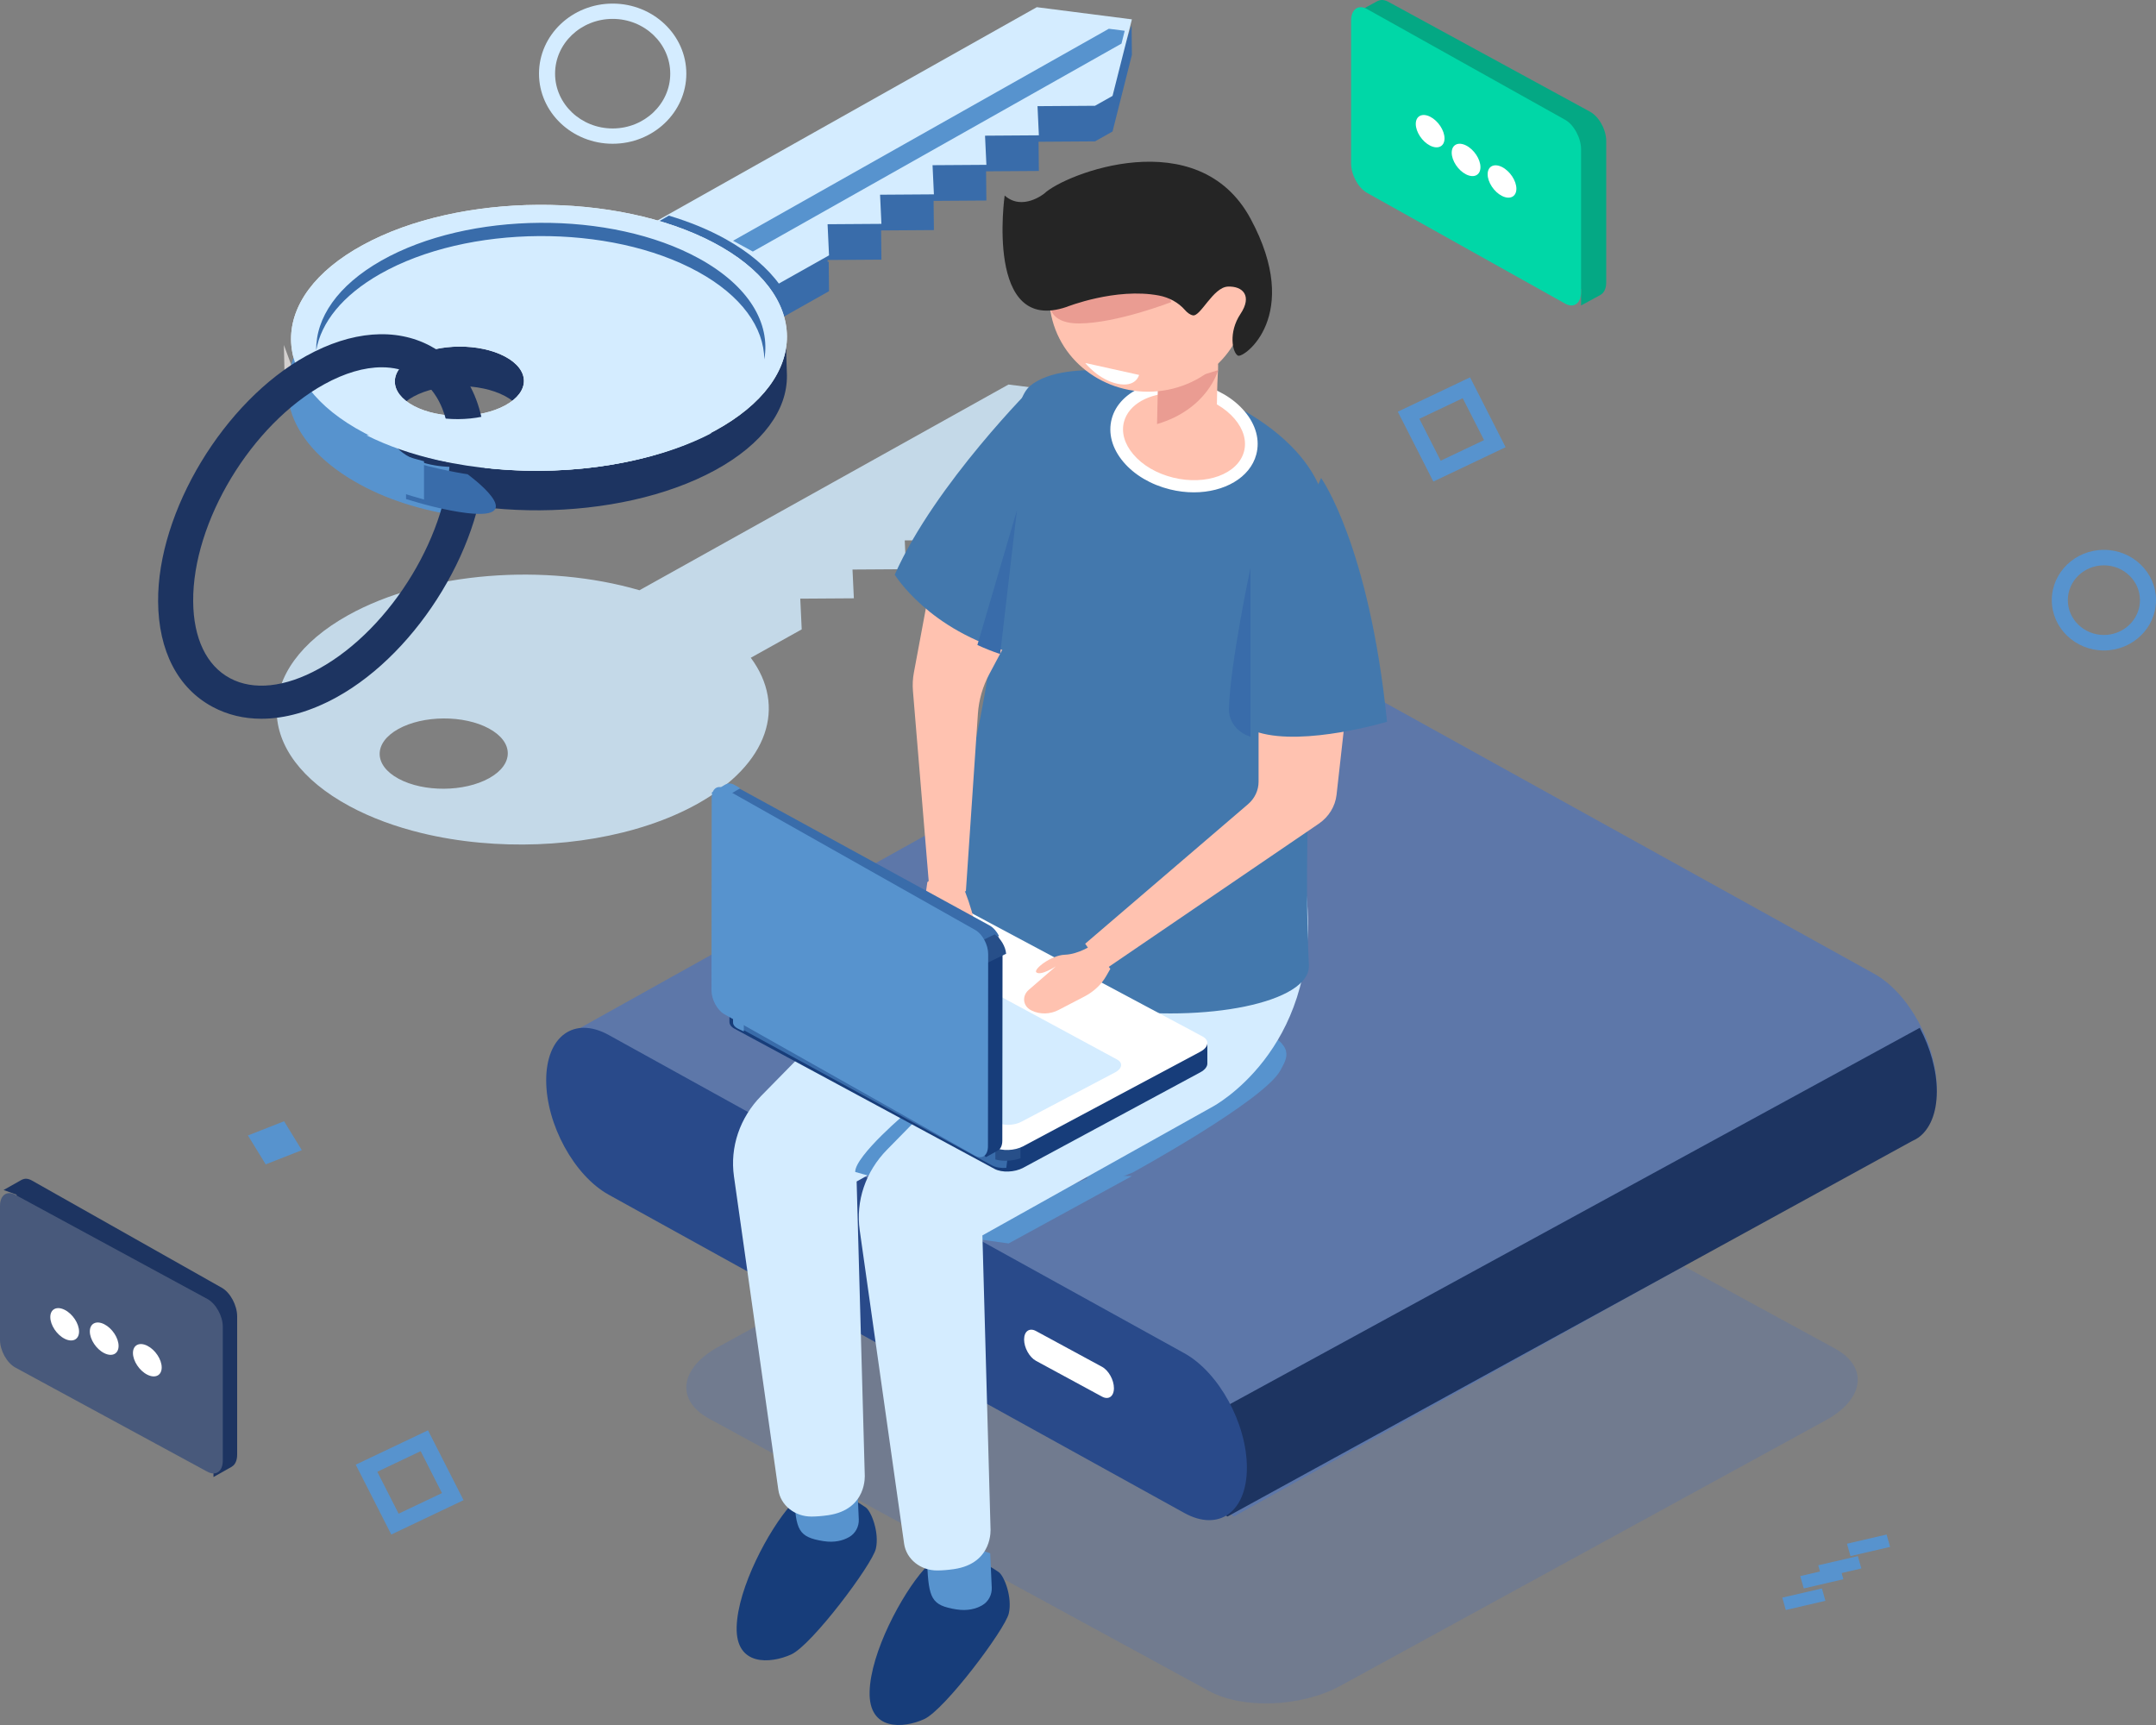 <?xml version="1.0" encoding="UTF-8"?>
<svg width="600px" height="480px" viewBox="0 0 600 480" version="1.1" xmlns="http://www.w3.org/2000/svg" xmlns:xlink="http://www.w3.org/1999/xlink">
    <rect x="0" y="0" width="600" height="480" fill="#808080" stroke="none"/>
    <!-- Generator: Sketch 57.1 (83088) - https://sketch.com -->
    <title>acceuil/droit</title>
    <desc>Created with Sketch.</desc>
    <g id="page1---home" stroke="none" stroke-width="1" fill="none" fill-rule="evenodd">
        <g id="landing_page" transform="translate(-801, -137)">
            <g id="header_website" transform="translate(0, 1)">
                <g id="acceuil/droit" transform="translate(801, 136)">
                    <polygon id="Fill-4" fill="#5793CE" points="514.973 433 514 429.56 525.027 427 526 430.44"></polygon>
                    <polygon id="Fill-6" fill="#5793CE" points="506.973 439 506 435.56 517.027 433 518 436.44"></polygon>
                    <polygon id="Fill-8" fill="#5793CE" points="501.973 442 501 438.56 512.027 436 513 439.44"></polygon>
                    <polygon id="Fill-10" fill="#5793CE" points="496.975 448 496 444.56 507.029 442 508 445.44"></polygon>
                    <path d="M136.143,216.528 C129.208,220.392 117.921,220.467 110.931,216.696 C103.94,212.923 103.895,206.732 110.827,202.865 C117.76,199.001 129.051,198.928 136.039,202.699 C143.031,206.472 143.076,212.663 136.143,216.528 L136.143,216.528 Z M280.657,107 L177.961,164.243 C151.926,156.652 118.752,158.998 96.86,171.201 C70.226,186.046 70.404,209.829 97.254,224.318 C103.282,227.572 110.141,230.079 117.456,231.845 C122.624,233.094 128.02,233.971 133.51,234.476 C154.868,236.453 177.665,232.834 194.096,223.675 C213.999,212.58 218.924,196.498 208.941,183.029 L223.112,175.131 L222.709,166.583 L237.623,166.485 L237.246,158.481 L252.161,158.383 L251.784,150.377 L266.696,150.279 L266.322,142.275 L281.234,142.177 L280.859,134.171 L296.78,134.065 L301.639,131.358 L307,110.343 L280.657,107 Z" id="Fill-12" fill="#C4D9E8"></path>
                    <path d="M336.463,470.54 L197.324,394.75 C187.956,389.626 189.131,380.675 199.949,374.758 L334.989,300.894 C345.806,294.978 362.171,294.334 371.539,299.46 L510.676,375.25 C520.044,380.374 518.869,389.323 508.05,395.24 L373.011,469.105 C362.192,475.022 345.829,475.666 336.463,470.54" id="Fill-14" fill="#717B8F"></path>
                    <path d="M539,302.938 C539,290.609 531.189,276.287 521.551,270.946 L361.005,182 C356.687,179.61 352.746,179.441 349.701,181.074 L349.69,181.068 L158,287.959 L343.372,422 L532.224,316.817 C532.809,316.561 533.371,316.267 533.893,315.89 L533.897,315.888 L533.895,315.888 C537.049,313.596 539,309.099 539,302.938" id="Fill-18" fill="#5D77A9"></path>
                    <path d="M341.577,422 L532.162,317.491 C532.75,317.237 533.322,316.945 533.844,316.568 L533.848,316.568 L533.846,316.568 C537.029,314.291 539,309.823 539,303.701 C539,297.853 537.19,291.562 534.255,286 L317,404.503 L341.577,422 Z" id="Fill-20" fill="#1D3461"></path>
                    <path d="M329.591,420.999 L169.407,332.45 C159.791,327.133 152,312.876 152,300.601 C152,288.328 159.791,282.685 169.407,288 L329.591,376.551 C339.207,381.865 347,396.125 347,408.4 C347,420.673 339.207,426.316 329.591,420.999" id="Fill-22" fill="#294A8A"></path>
                    <path d="M306.69,388.627 L288.312,378.669 C286.484,377.677 285,375.017 285,372.725 C285,370.435 286.484,369.381 288.312,370.373 L306.69,380.331 C308.518,381.325 310,383.984 310,386.275 C310,388.565 308.518,389.619 306.69,388.627" id="Fill-24" fill="#FFFFFF"></path>
                    <polygon id="Fill-26" fill="#396CAA" points="164 81.995 197.021 100 230.712 81.025 230.624 72.77 230.336 72.931 230.311 72.348 245.294 72.249 245.204 64.121 259.899 64.022 259.811 55.896 274.505 55.796 274.417 47.669 289.11 47.571 289.024 39.444 304.732 39.338 309.613 36.588 315 15.254 314.91 7 312.312 14.911 288.53 11.86"></polygon>
                    <polygon id="Fill-28" fill="#D4ECFF" points="197.02 90 230.713 71.054 230.31 62.393 245.293 62.291 244.917 54.181 259.9 54.079 259.521 45.967 274.507 45.867 274.126 37.755 289.112 37.652 288.733 29.54 304.732 29.433 309.613 26.687 315 5.387 288.53 2 164 72.024"></polygon>
                    <path d="M217,79.248 C213.637,74.581 208.583,70.22 201.821,66.469 C197.059,63.826 191.755,61.686 186.136,60 L162,73.831 L194.748,92 L217,79.248 Z" id="Fill-30" fill="#396CAA"></path>
                    <polygon id="Fill-32" fill="#5793CE" points="312.102 12.132 313 8.567 308.586 8 204 66.993 209.507 70"></polygon>
                    <polygon id="Fill-34" fill="#D3D0CF" points="79.278 108 79 96 82 104.105"></polygon>
                    <path d="M140.49,110.182 C147.535,113.899 147.58,119.996 140.595,123.804 C133.607,127.61 122.231,127.685 115.191,123.968 C108.145,120.253 108.1,114.155 115.086,110.346 C122.073,106.54 133.447,106.466 140.49,110.182 M101.408,131.478 C128.465,145.751 172.153,145.467 198.99,130.845 C212.446,123.512 219.107,113.968 218.998,104.475 L219,104.481 L218.626,92.419 L216.421,94.7 C213.306,88.754 207.374,83.155 198.594,78.521 C171.539,64.249 127.849,64.533 101.012,79.154 C74.175,93.779 74.353,117.204 101.408,131.478" id="Fill-36" fill="#1D3461"></path>
                    <path d="M140.489,99.182 C147.534,102.899 147.579,108.996 140.592,112.804 C133.605,116.61 122.231,116.685 115.189,112.968 C108.146,109.253 108.101,103.155 115.086,99.346 C122.071,95.54 133.444,95.466 140.489,99.182 M101.409,120.478 C128.463,134.751 172.151,134.467 198.986,119.845 C225.825,105.222 225.648,81.794 198.592,67.521 C171.537,53.249 127.849,53.533 101.011,68.156 C74.176,82.778 74.352,106.206 101.409,120.478" id="Fill-38" fill="#F2F2F2"></path>
                    <path d="M131,129.572 C125.094,130.457 118.561,129.683 113.912,127.15 C108.9,124.417 107.48,120.433 109.621,116.955 L97.461,107.703 C97.461,107.703 91.105,100.82 84.812,94 C75.021,107.734 80.175,123.91 100.238,134.848 C109.09,139.672 119.009,142.411 130.258,144 L131,129.572 Z" id="Fill-40" fill="#5793CE"></path>
                    <path d="M140.489,99.182 C147.534,102.899 147.579,108.995 140.592,112.803 C133.605,116.61 122.231,116.684 115.189,112.967 C108.146,109.253 108.101,103.154 115.086,99.346 C122.071,95.54 133.444,95.465 140.489,99.182 M101.409,120.477 C107.483,123.683 114.394,126.152 121.765,127.891 C126.972,129.121 132.408,129.985 137.941,130.485 C159.462,132.43 182.432,128.866 198.986,119.844 C225.825,105.221 225.648,81.794 198.592,67.521 C171.537,53.249 127.849,53.533 101.011,68.156 C74.176,82.778 74.352,106.205 101.409,120.477" id="Fill-42" fill="#D4ECFF"></path>
                    <path d="M88.002,97.481 C89.345,89.751 95.272,82.197 105.825,76.212 C130.138,62.42 169.721,62.153 194.232,75.614 C206.413,82.304 212.567,91.124 212.707,100 C214.453,89.923 208.396,79.541 194.523,71.922 C170.013,58.462 130.431,58.731 106.118,72.521 C93.886,79.458 87.862,88.498 88.002,97.481" id="Fill-44" fill="#396CAA"></path>
                    <path d="M106.236,102.202 C101.364,102.202 95.903,103.793 90.207,106.939 C69.943,118.128 53.591,145.221 53.759,167.333 C53.833,177.636 57.476,185.231 64.014,188.724 C70.551,192.216 79.348,191.275 88.789,186.064 C109.055,174.875 125.405,147.782 125.241,125.672 C125.195,119.605 123.879,114.321 121.428,110.39 C119.774,107.736 117.603,105.68 114.982,104.275 C112.389,102.888 109.441,102.202 106.236,102.202 M72.741,200 C67.879,200 63.308,198.91 59.197,196.711 C49.497,191.53 44.098,181.118 44.001,167.395 C43.81,142.361 62.324,111.687 85.268,99.018 C97.838,92.075 110.103,91.104 119.803,96.29 C123.934,98.502 127.313,101.68 129.844,105.742 C133.209,111.138 134.943,117.822 134.999,125.608 C135.188,150.642 116.672,181.317 93.728,193.987 C86.486,197.983 79.346,200 72.741,200" id="Fill-46" fill="#1D3461"></path>
                    <path d="M118.324,122.038 L137.278,126 L140,114 C133.124,117.443 121.932,117.51 115,114.15 L118.324,122.038 Z" id="Fill-48" fill="#D4ECFF"></path>
                    <path d="M102,121.129 C107.976,124.134 114.775,126.453 122.027,128.084 C127.15,129.236 132.5,130.047 137.942,130.517 C159.115,132.34 181.714,128.997 198,120.533 L120.827,119 L102,121.129 Z" id="Fill-50" fill="#D4ECFF"></path>
                    <path d="M130.129,131.965 C130.129,131.965 121.745,130.742 113,128 L113,138.866 C117.168,140.171 124.037,142.062 129.918,142.761 C147.978,144.902 130.129,131.965 130.129,131.965" id="Fill-52" fill="#396CAA"></path>
                    <path d="M118,128.353 C114.447,127.42 110.576,126.231 107.002,124.742 C96.602,120.41 109.758,136.461 109.758,136.461 C109.758,136.461 113.301,137.716 118,139 L118,128.353 Z" id="Fill-54" fill="#5793CE"></path>
                    <polygon id="Fill-56" fill="#5793CE" points="315 327.259 280.698 346 264 343.703 304.786 327"></polygon>
                    <path d="M273.104,434.515 C273.104,434.515 263.181,429.906 257.085,436.767 C250.989,443.629 242.276,459.823 242.006,470.766 C241.735,481.71 251.416,480.971 257.167,478.381 C262.921,475.791 279.726,453.352 280.742,448.954 C281.76,444.557 279.544,438.612 277.926,437.448 C276.31,436.285 273.104,434.515 273.104,434.515" id="Fill-58" fill="#173D7A"></path>
                    <path d="M275.565,432.205 L275.994,441.755 C276.087,443.787 275.058,445.722 273.277,446.724 C271.659,447.637 269.304,448.338 266.123,447.828 C259.134,446.712 258.507,444.729 258.01,435.181 C257.511,425.633 275.565,432.205 275.565,432.205" id="Fill-60" fill="#5793CE"></path>
                    <path d="M236.103,416.514 C236.103,416.514 226.18,411.907 220.084,418.766 C213.989,425.628 205.276,441.823 205.006,452.766 C204.735,463.71 214.416,462.971 220.167,460.381 C225.92,457.791 242.725,435.353 243.743,430.954 C244.759,426.558 242.543,420.613 240.925,419.449 C239.309,418.286 236.103,416.514 236.103,416.514" id="Fill-62" fill="#173D7A"></path>
                    <path d="M238.565,413.204 L238.994,422.754 C239.087,424.785 238.058,426.721 236.277,427.724 C234.659,428.637 232.304,429.338 229.123,428.828 C222.134,427.712 221.507,425.729 221.01,416.181 C220.511,406.634 238.565,413.204 238.565,413.204" id="Fill-64" fill="#5793CE"></path>
                    <path d="M328.787,236.404 C325.807,191.436 276.273,243.019 276.273,243.019 L242.369,273.834 L211.838,304.934 C205.876,311.008 203.102,319.207 204.257,327.351 L216.605,414.551 C217.215,418.858 221.191,422.035 225.874,422 C227.198,421.99 228.712,421.879 230.448,421.629 C241.466,420.039 240.652,410.325 240.652,410.325 L238.395,328.765 L302.51,292.927 C302.51,292.927 331.767,281.37 328.787,236.404" id="Fill-66" fill="#D4ECFF"></path>
                    <path d="M262,311.87 L253.063,309 C252.854,309 237.872,321.677 238.001,326.111 L244.723,328 L261.609,313.668 L262,311.87 Z" id="Fill-68" fill="#5793CE"></path>
                    <path d="M315.199,326.276 C315.199,326.276 351.983,306.171 356.385,297.74 C358.111,294.439 360.791,290.991 350.057,286 L301,319.475 L303.126,331 L315.199,326.276 Z" id="Fill-70" fill="#5793CE"></path>
                    <path d="M363.797,251.398 C360.617,206.443 311.278,258.014 311.278,258.014 L277.371,288.831 L246.839,319.929 C240.876,326.004 238.102,334.203 239.257,342.349 L251.608,429.55 C252.216,433.858 256.192,437.035 260.875,437 C262.199,436.99 263.714,436.879 265.449,436.627 C276.468,435.037 275.654,425.323 275.654,425.323 L273.397,343.763 L337.516,307.922 C337.516,307.922 366.702,292.498 363.797,251.398" id="Fill-72" fill="#D4ECFF"></path>
                    <path d="M332.956,107.994 C369.736,122.401 368.999,142.942 368.999,142.942 C368.999,142.942 361.793,218.243 364.253,268.534 C365.281,289.557 246.024,291.161 263.809,235.074 C284.779,168.942 276.92,115.403 286.735,107.328 C296.552,99.253 323.442,104.269 332.956,107.994" id="Fill-74" fill="#4378AD"></path>
                    <path d="M347.673,126.624 C345.77,133.92 336.091,137.764 326.055,135.21 C316.016,132.657 309.423,124.673 311.328,117.376 C313.23,110.08 322.908,106.236 332.944,108.79 C342.982,111.343 349.576,119.327 347.673,126.624" id="Fill-76" fill="#FFC2B0"></path>
                    <path d="M326.685,109.38 C319.842,109.38 314.121,112.444 312.802,117.364 C312.016,120.309 312.931,123.527 315.385,126.422 C317.966,129.466 321.896,131.764 326.451,132.893 C335.656,135.168 344.514,131.922 346.198,125.64 C346.986,122.694 346.069,119.476 343.615,116.582 C341.034,113.535 337.104,111.237 332.549,110.108 C330.555,109.614 328.577,109.38 326.685,109.38 M332.231,137 C330.07,137 327.83,136.733 325.573,136.175 C320.295,134.868 315.707,132.165 312.654,128.564 C309.473,124.813 308.316,120.534 309.391,116.519 C311.556,108.426 322.343,104.073 333.427,106.827 C338.705,108.134 343.293,110.839 346.344,114.44 C349.527,118.193 350.684,122.469 349.609,126.485 C347.883,132.931 340.689,137 332.231,137" id="Fill-78" fill="#FFFFFF"></path>
                    <path d="M322.292,104.879 C322.292,104.879 322.578,106.263 322.002,117.202 C321.82,120.639 333.448,123.851 336.454,120.739 C339.459,117.627 338.258,114.39 338.978,102.688 C339.7,90.986 322.292,104.879 322.292,104.879" id="Fill-80" fill="#FFC2B0"></path>
                    <path d="M339,103 C339,103 336.132,113.842 322,118 L322.214,108.145 L339,103 Z" id="Fill-82" fill="#EA9C92"></path>
                    <path d="M346.118,75.868 C349.919,90.035 341.084,104.488 326.382,108.151 C311.683,111.812 296.683,103.297 292.882,89.131 C289.081,74.966 297.918,60.511 312.618,56.85 C327.321,53.187 342.319,61.701 346.118,75.868" id="Fill-84" fill="#FFC2B0"></path>
                    <path d="M326,84.038 C326,84.038 310.865,89.933 300.384,90 C289.906,90.068 292.216,82.088 292.216,82.088 L323.323,78 L326,84.038 Z" id="Fill-86" fill="#EA9C92"></path>
                    <path d="M296.848,85.397 C296.848,85.397 310.52,79.965 322.513,82.23 C325.334,82.762 327.947,84.174 329.762,86.262 C330.356,86.944 331.105,87.567 331.955,87.747 C334.083,88.199 337.565,79.938 341.7,79.751 C345.833,79.562 348.592,82.301 345.202,87.38 C341.813,92.461 342.958,98.146 344.517,98.961 C346.078,99.775 362.621,87.917 348.027,60.859 C333.436,33.802 296.37,48.375 290.603,53.86 C290.603,53.86 284.53,58.813 279.592,54.404 C279.592,54.404 274.055,93.223 296.848,85.397" id="Fill-88" fill="#252525"></path>
                    <path d="M350.252,196.802 L350.252,217.533 C350.252,219.908 349.188,222.174 347.321,223.775 L302,262.603 L307.149,270 L366.999,229.212 C369.792,227.308 371.594,224.378 371.955,221.155 L376,185 L350.252,196.802 Z" id="Fill-90" fill="#FFC2B0"></path>
                    <path d="M367.656,133 C367.656,133 381.022,151.676 386,200.836 C386,200.836 363.171,207.698 350.213,203.804 C337.259,199.91 367.656,133 367.656,133" id="Fill-92" fill="#4378AD"></path>
                    <path d="M348,158 C348,158 342.325,184.709 342.002,197.262 C341.914,200.713 344.31,203.827 348,205 L348,158 Z" id="Fill-94" fill="#396CAA"></path>
                    <path d="M335.998,290.401 L326.104,289.18 L262.231,254.745 C260.183,253.642 256.606,253.779 254.243,255.055 L208.983,279.447 L203,278.708 L203,284.27 L203.006,284.272 C202.967,285.004 203.412,285.708 204.378,286.231 L276.765,325.254 C278.813,326.359 282.39,326.22 284.753,324.946 L334.046,298.38 C335.375,297.664 336.038,296.739 335.998,295.872 L335.998,290.401 Z" id="Fill-96" fill="#173D7A"></path>
                    <path d="M287,268.415 L282.57,266 L233.856,266 L209.842,279.075 L204,278.346 L204,283.833 L204.006,283.835 C203.968,284.557 204.405,285.252 205.346,285.767 L276.024,324.268 C277.082,324.844 278.556,325.073 280.049,324.98 L287,268.415 Z" id="Fill-98" fill="#396CAA"></path>
                    <path d="M207,279.319 L204,279 L204,284.42 L204.007,284.422 C203.96,285.135 204.466,285.821 205.557,286.331 L207,287 L207,279.319 Z" id="Fill-100" fill="#5793CE"></path>
                    <path d="M277,322.627 C279.003,323.227 281.863,323.097 284,322.282 L284,314 L277,314 L277,322.627 Z" id="Fill-102" fill="#274F89"></path>
                    <path d="M276.766,319.261 L204.381,280.617 C202.335,279.524 202.592,277.613 204.957,276.35 L254.245,250.044 C256.607,248.783 260.184,248.643 262.232,249.739 L334.618,288.384 C336.665,289.477 336.408,291.387 334.046,292.648 L284.754,318.957 C282.391,320.218 278.814,320.356 276.766,319.261" id="Fill-104" fill="#FFFFFF"></path>
                    <path d="M277.686,312.385 L218.137,280.185 C216.454,279.276 216.663,277.685 218.609,276.632 L244.743,262.871 C246.687,261.819 249.629,261.703 251.315,262.616 L310.864,294.814 C312.547,295.724 312.336,297.314 310.39,298.367 L284.258,312.13 C282.314,313.182 279.37,313.295 277.686,312.385" id="Fill-106" fill="#D4ECFF"></path>
                    <path d="M258.074,245.458 L257.38,250.346 C256.786,254.512 256.89,258.754 257.682,262.881 L258.509,267.187 C258.976,269.617 260.796,271.502 263.107,271.946 C264.914,272.291 266.618,270.954 266.823,269.029 L267.931,258.581 C267.931,258.581 270.465,262.084 271.689,262.084 C272.912,262.084 270.318,251.618 267.554,245.695 C264.785,239.773 258.074,245.458 258.074,245.458" id="Fill-108" fill="#FFC2B0"></path>
                    <path d="M283,173.165 L275.298,187.613 C273.475,191.029 272.404,194.76 272.145,198.58 L268.801,248 L258.666,247.772 L254.066,192.274 C253.924,190.56 254.011,188.836 254.329,187.143 L259.581,159 L283,173.165 Z" id="Fill-110" fill="#FFC2B0"></path>
                    <path d="M274.337,322 L268.414,314.668 L206.136,280.47 C204.14,279.373 202.525,276.437 202.527,273.911 L202.583,225.554 L199,221.12 L202.365,219.273 L202.369,219.277 C203.012,218.884 203.869,218.893 204.812,219.409 L275.39,258.166 C277.386,259.261 279.002,262.199 279,264.725 L278.939,317.389 C278.937,318.811 278.424,319.798 277.619,320.197 L274.337,322 Z" id="Fill-112" fill="#173D7A"></path>
                    <path d="M231.84,293 L227.474,290.609 L203.51,251.276 L203.534,225.443 L200,221.084 L203.32,219.268 L203.324,219.272 C203.959,218.886 204.805,218.895 205.735,219.402 L275.374,257.504 C276.416,258.073 277.35,259.15 278,260.404 L231.84,293 Z" id="Fill-114" fill="#396CAA"></path>
                    <path d="M199.802,223 L198,220.593 L201.815,218.332 L201.82,218.339 C202.549,217.859 203.521,217.868 204.59,218.501 L206,219.336 L199.802,223 Z" id="Fill-116" fill="#5793CE"></path>
                    <path d="M276.821,260 C278.511,261.162 279.821,263.361 280,265.388 L272.563,269 L269,263.795 L276.821,260 Z" id="Fill-118" fill="#274F89"></path>
                    <path d="M271.431,258.79 L201.641,219.419 C199.664,218.307 198.064,219.484 198.06,222.051 L198,275.548 C197.996,278.114 199.594,281.097 201.567,282.211 L271.361,321.58 C273.334,322.694 274.938,321.515 274.942,318.95 L275,265.453 C275.002,262.887 273.404,259.902 271.431,258.79" id="Fill-120" fill="#5793CE"></path>
                    <path d="M309,269.595 L307.832,271.631 C306.491,273.975 304.379,275.947 301.749,277.314 L294.521,281.067 C292.273,282.236 289.422,282.332 287.141,281.211 C287.059,281.171 286.974,281.128 286.892,281.086 C284.596,279.874 284.388,277.094 286.277,275.456 L293.835,268.911 C293.835,268.911 289.589,271.652 288.4,270.549 C287.528,269.739 292.517,265.794 296.346,265.664 C300.177,265.534 303.882,263 303.882,263 L309,269.595 Z" id="Fill-122" fill="#FFC2B0"></path>
                    <path d="M287.992,107 C287.992,107 260.209,134.595 249,159.913 C249,159.913 258.5,175.536 281.756,181.668 C305.013,187.8 287.992,107 287.992,107" id="Fill-124" fill="#4378AD"></path>
                    <path d="M278.333,182 L283,142 L272,179.476 C273.961,180.382 276.084,181.227 278.333,182" id="Fill-126" fill="#396CAA"></path>
                    <path d="M309.575,102.68 L302,101 C302,101 305.618,105.593 310.898,106.766 C316.178,107.937 317,104.326 317,104.326 L309.575,102.68 Z" id="Fill-128" fill="#FFFFFF"></path>
                    <path d="M170.5,5.256 C161.661,5.256 154.475,12.094 154.475,20.499 C154.475,28.906 161.661,35.744 170.5,35.744 C179.339,35.744 186.525,28.906 186.525,20.499 C186.525,12.094 179.339,5.256 170.5,5.256 M170.5,40 C159.196,40 150,31.251 150,20.499 C150,9.749 159.196,1 170.5,1 C181.804,1 191,9.749 191,20.499 C191,31.251 181.804,40 170.5,40" id="Fill-130" fill="#D4ECFF"></path>
                    <path d="M585.501,157.31 C579.966,157.31 575.463,161.657 575.463,167.001 C575.463,172.343 579.966,176.69 585.501,176.69 C591.034,176.69 595.537,172.343 595.537,167.001 C595.537,161.657 591.034,157.31 585.501,157.31 M585.501,181 C577.507,181 571,174.719 571,167.001 C571,159.283 577.507,153 585.501,153 C593.495,153 600,159.283 600,167.001 C600,174.719 593.495,181 585.501,181" id="Fill-132" fill="#5793CE"></path>
                    <path d="M105.001,409.535 L110.933,421.199 L122.999,415.465 L117.067,403.801 L105.001,409.535 Z M108.89,427 L99,407.56 L119.11,398 L129,417.44 L108.89,427 Z" id="Fill-134" fill="#5793CE"></path>
                    <path d="M395.001,116.534 L400.933,128.199 L412.999,122.466 L407.067,110.801 L395.001,116.534 Z M398.89,134 L389,114.559 L409.11,105 L419,124.441 L398.89,134 Z" id="Fill-136" fill="#5793CE"></path>
                    <polygon id="Fill-138" fill="#5793CE" points="84 320.045 73.943 324 69 315.955 79.055 312"></polygon>
                    <path d="M442.484,31.076 L386.346,0.494 C385.233,-0.11 384.229,-0.132 383.442,0.276 C383.442,0.272 383.446,0.242 383.446,0.242 L378,3.21 C378,3.21 380.412,4.04 381.828,4.529 L381.828,43.103 C381.828,46.24 383.849,49.887 386.346,51.246 L440.002,80.475 L440.002,85 L445.503,82.011 L445.476,82.003 C446.404,81.466 447,80.293 447,78.605 L447,39.22 C447,36.08 444.978,32.435 442.484,31.076" id="Fill-140" fill="#04A884"></path>
                    <path d="M435.565,84.484 L380.437,53.662 C377.986,52.293 376,48.619 376,45.457 L376,5.762 C376,2.599 377.986,1.146 380.437,2.516 L435.565,33.336 C438.014,34.705 440,38.381 440,41.543 L440,81.238 C440,84.401 438.014,85.854 435.565,84.484" id="Fill-142" fill="#00D7A7"></path>
                    <path d="M402,38.512 C402,40.733 400.208,41.635 397.998,40.525 C395.789,39.412 394,36.71 394,34.488 C394,32.265 395.789,31.365 397.998,32.476 C400.208,33.586 402,36.291 402,38.512" id="Fill-144" fill="#FFFFFF"></path>
                    <path d="M412,46.512 C412,48.733 410.208,49.635 408,48.525 C405.792,47.412 404,44.71 404,42.488 C404,40.267 405.792,39.365 408,40.475 C410.208,41.588 412,44.29 412,46.512" id="Fill-146" fill="#FFFFFF"></path>
                    <path d="M422,52.512 C422,54.735 420.208,55.635 417.998,54.524 C415.789,53.412 414,50.709 414,48.488 C414,46.267 415.789,45.365 417.998,46.475 C420.208,47.588 422,50.29 422,52.512" id="Fill-148" fill="#FFFFFF"></path>
                    <path d="M61.746,358.345 L8.861,328.483 C7.815,327.894 6.867,327.87 6.127,328.268 C6.127,328.264 6.131,328.235 6.131,328.235 L1,331.133 C1,331.133 3.272,331.944 4.605,332.423 L4.605,370.089 C4.605,373.153 6.51,376.712 8.861,378.039 L59.409,406.581 L59.409,411 L64.591,408.082 L64.562,408.072 C65.44,407.549 66,406.402 66,404.754 L66,366.295 C66,363.233 64.097,359.672 61.746,358.345" id="Fill-150" fill="#1D3461"></path>
                    <path d="M57.704,409.515 L4.298,380.55 C1.924,379.264 0,375.81 0,372.838 L0,335.535 C0,332.565 1.924,331.197 4.298,332.484 L57.704,361.447 C60.078,362.735 62,366.189 62,369.161 L62,406.464 C62,409.436 60.078,410.804 57.704,409.515" id="Fill-152" fill="#48597B"></path>
                    <path d="M22,370.513 C22,372.734 20.21,373.636 18,372.523 C15.79,371.413 14,368.711 14,366.488 C14,364.264 15.79,363.364 18,364.477 C20.21,365.586 22,368.289 22,370.513" id="Fill-154" fill="#FFFFFF"></path>
                    <path d="M33,374.511 C33,376.734 31.21,377.636 29,376.523 C26.79,375.413 25,372.709 25,370.488 C25,368.265 26.79,367.365 29,368.476 C31.21,369.586 33,372.29 33,374.511" id="Fill-156" fill="#FFFFFF"></path>
                    <path d="M45,380.511 C45,382.734 43.21,383.636 41,382.523 C38.792,381.413 37,378.71 37,376.489 C37,374.266 38.792,373.364 41,374.477 C43.21,375.587 45,378.29 45,380.511" id="Fill-158" fill="#FFFFFF"></path>
                </g>
            </g>
        </g>
    </g>
</svg>